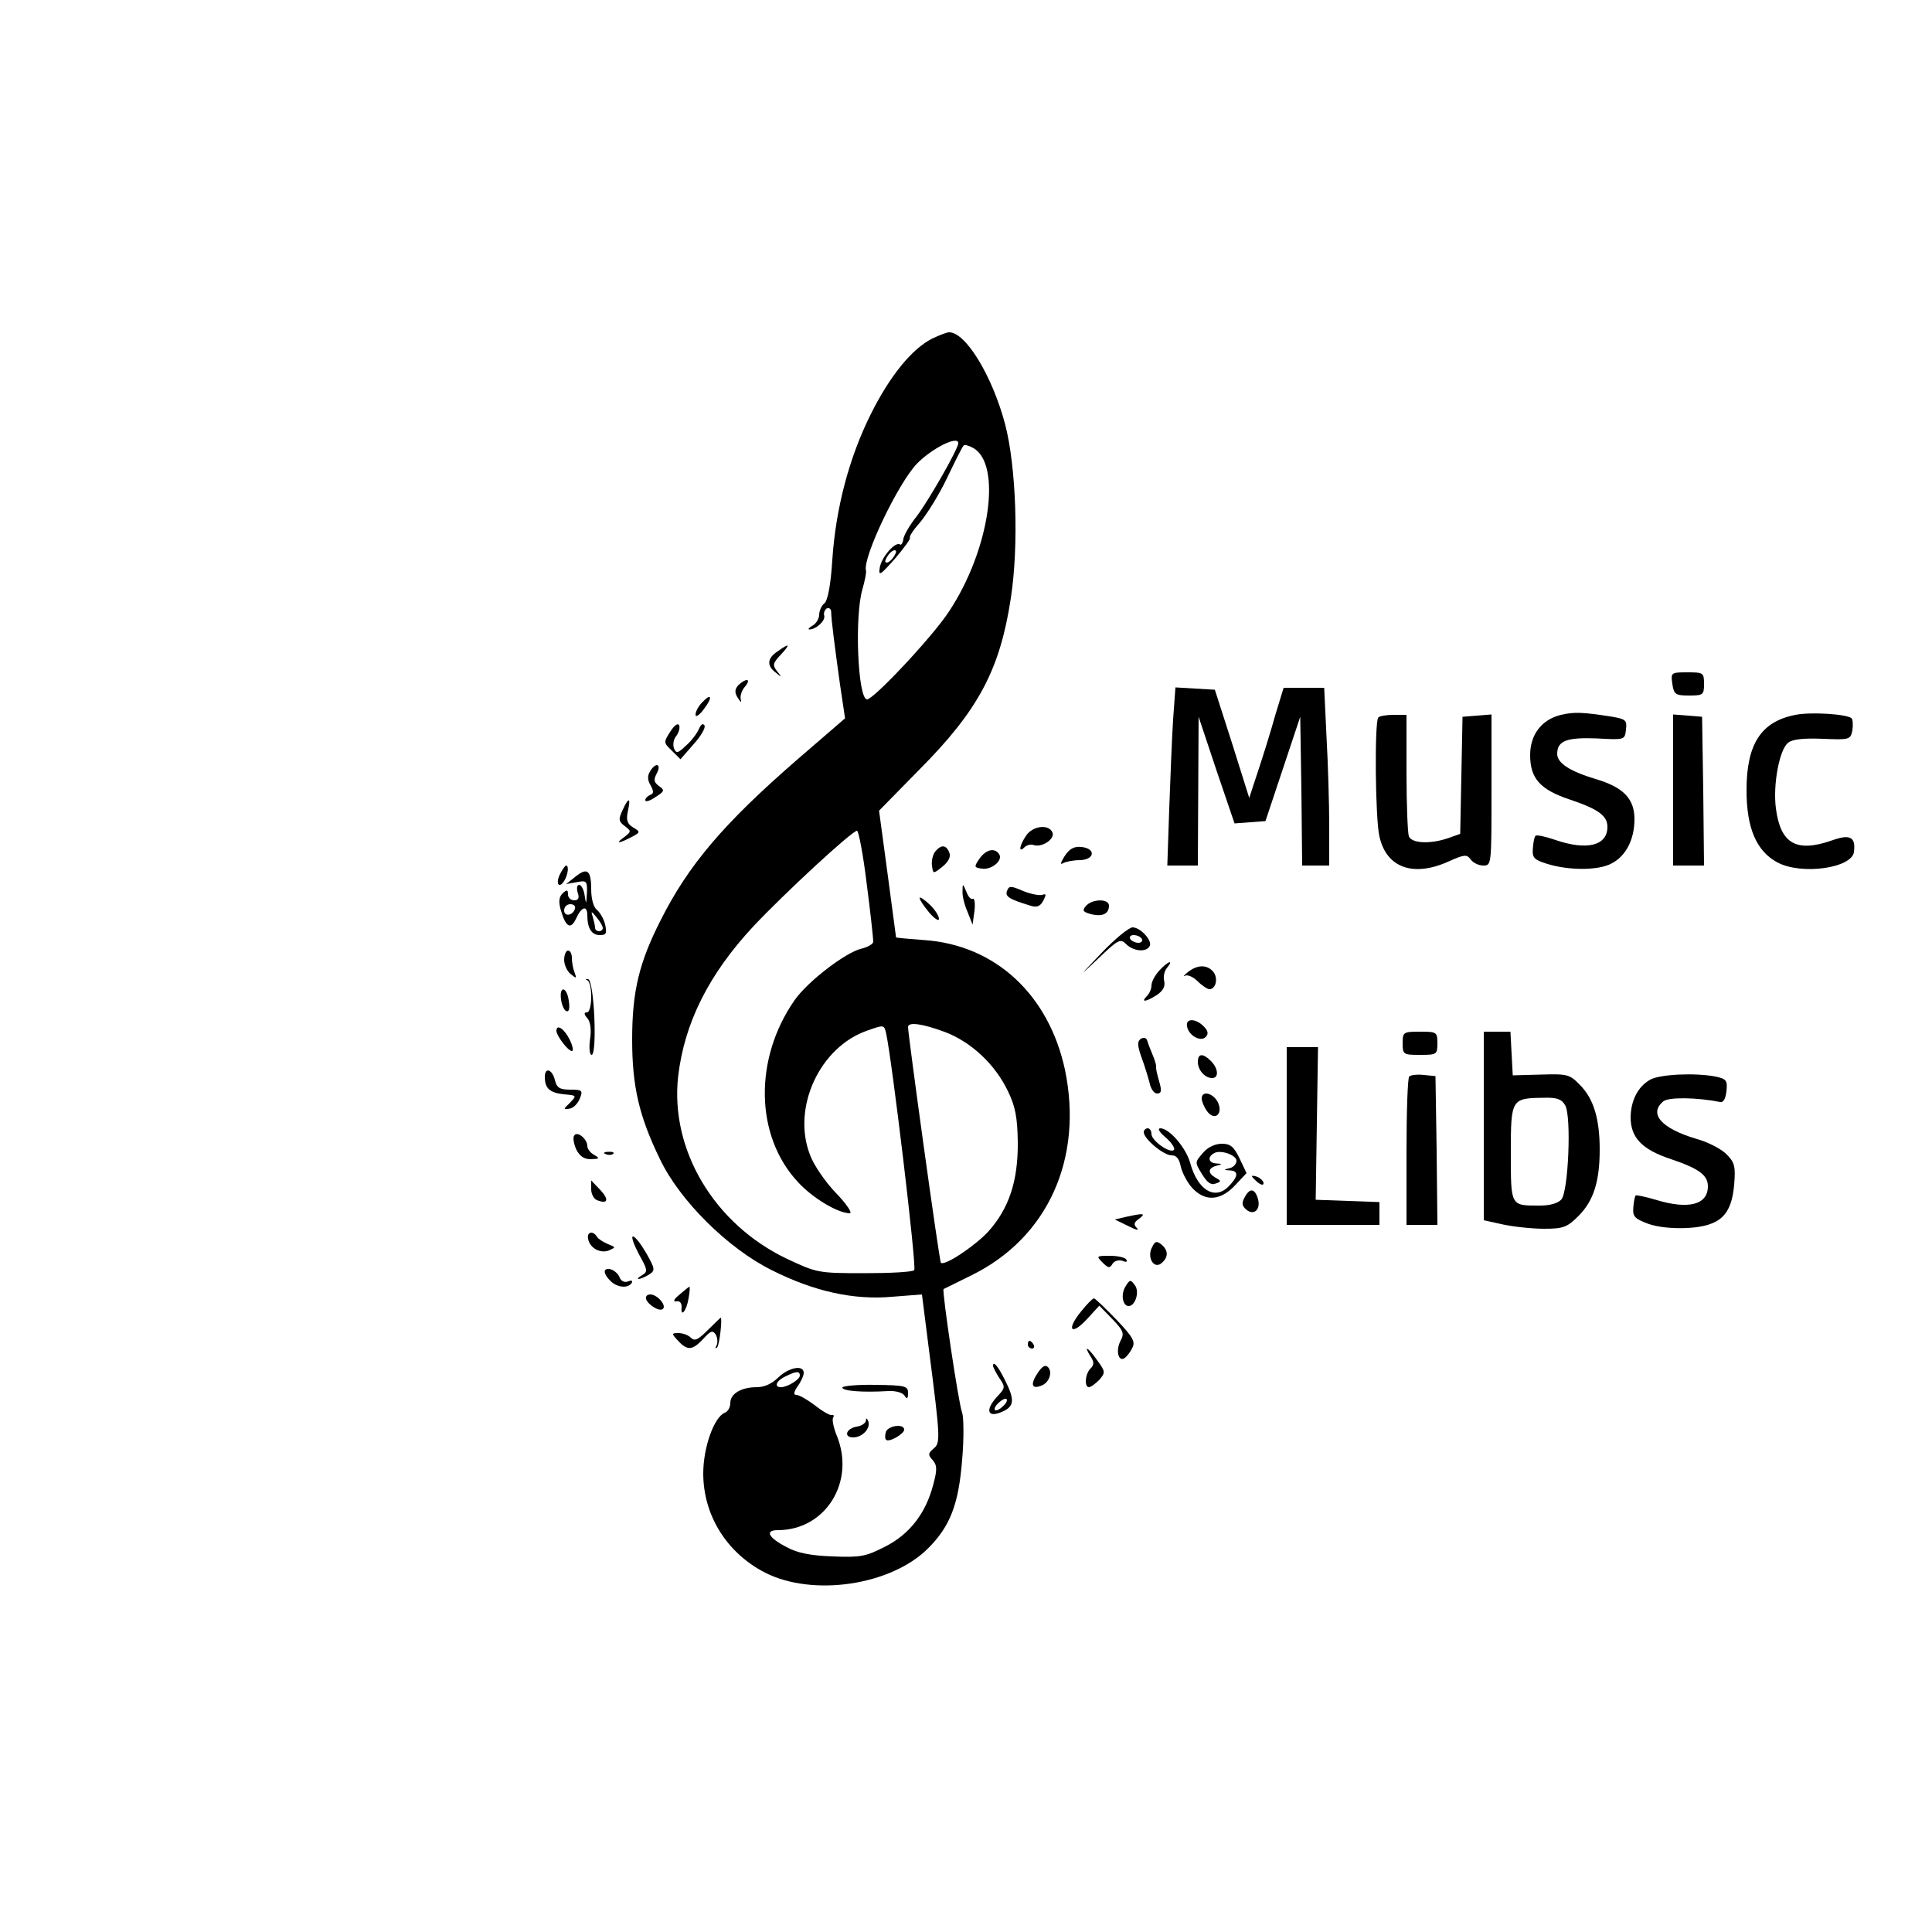 <?xml version="1.0" standalone="no"?>
<!DOCTYPE svg PUBLIC "-//W3C//DTD SVG 20010904//EN"
 "http://www.w3.org/TR/2001/REC-SVG-20010904/DTD/svg10.dtd">
<svg version="1.0" xmlns="http://www.w3.org/2000/svg"
 width="500pt" height="500pt" viewBox="0 0 500 500"
 preserveAspectRatio="xMidYMid meet">

<g transform="translate(0,500) scale(0.1,-0.1)"
fill="#000000" stroke="none">
<path d="M2413 4124 c-52 -26 -109 -95 -159 -195 -56 -112 -91 -243 -100 -378
-4 -65 -12 -105 -20 -112 -8 -6 -14 -20 -14 -30 0 -10 -8 -23 -17 -28 -10 -6
-13 -10 -8 -10 17 0 42 23 38 36 -2 6 1 14 6 18 6 3 11 0 12 -7 0 -21 10 -96
23 -190 l13 -87 -124 -107 c-190 -165 -281 -272 -353 -415 -56 -110 -74 -185
-74 -309 0 -122 18 -199 72 -310 51 -107 176 -231 289 -287 109 -55 212 -78
312 -69 l77 6 18 -142 c30 -233 30 -242 12 -257 -14 -12 -15 -16 -2 -30 11
-13 12 -24 1 -64 -19 -73 -61 -128 -125 -160 -49 -25 -63 -28 -135 -25 -57 2
-92 9 -119 24 -47 24 -58 44 -23 44 124 0 202 126 152 246 -8 20 -12 40 -9 45
3 5 2 8 -3 7 -4 -2 -24 9 -44 25 -20 15 -41 27 -48 27 -8 0 -7 7 3 22 9 12 16
28 16 35 0 22 -39 14 -66 -12 -16 -16 -36 -25 -55 -25 -41 0 -69 -17 -69 -41
0 -11 -6 -22 -14 -25 -28 -11 -56 -90 -56 -157 0 -109 61 -206 160 -257 124
-63 326 -33 422 63 57 57 79 114 88 229 5 56 4 111 0 122 -9 21 -53 318 -48
320 2 1 35 17 73 36 197 97 289 302 241 532 -42 194 -180 322 -363 335 -40 3
-73 6 -74 7 0 1 -10 75 -22 165 l-22 163 105 107 c152 153 208 258 236 443 21
136 14 341 -15 451 -33 124 -102 238 -145 237 -6 0 -26 -8 -43 -16z m67 -271
c0 -15 -80 -154 -109 -191 -16 -20 -31 -46 -33 -56 -1 -11 -6 -18 -9 -15 -12
8 -47 -32 -52 -59 -4 -24 0 -22 39 22 24 28 41 52 39 54 -3 3 9 21 26 40 17
20 49 71 70 115 21 44 40 82 43 84 2 3 13 0 24 -6 76 -41 44 -265 -63 -425
-42 -64 -194 -226 -211 -226 -24 0 -33 215 -12 285 6 22 11 44 9 49 -8 34 83
225 132 276 39 40 107 74 107 53z m-170 -298 c-7 -9 -15 -13 -18 -10 -3 2 1
11 8 20 7 9 15 13 18 10 3 -2 -1 -11 -8 -20z m-67 -842 c10 -76 17 -143 17
-150 0 -6 -14 -14 -30 -18 -41 -9 -141 -86 -174 -134 -105 -151 -102 -350 8
-469 38 -42 103 -81 135 -82 8 0 -8 24 -36 53 -27 28 -58 73 -67 99 -47 122
26 279 149 321 42 15 43 15 48 -6 15 -65 80 -608 73 -614 -4 -5 -62 -8 -129
-8 -120 0 -123 1 -200 37 -189 90 -303 282 -282 472 16 138 79 265 196 390 79
84 254 246 267 246 4 0 16 -62 25 -137z m203 -384 c68 -26 130 -84 163 -154
19 -39 24 -68 25 -130 1 -102 -23 -173 -77 -233 -37 -39 -113 -89 -122 -80 -4
3 -85 590 -85 610 0 14 37 9 96 -13z m-376 -889 c0 -10 -32 -30 -49 -30 -19 0
-12 17 12 28 28 14 37 14 37 2z"/>
<path d="M2012 3314 c-27 -18 -28 -37 -4 -55 15 -13 16 -12 3 4 -12 15 -11 21
9 42 27 29 24 32 -8 9z"/>
<path d="M4328 3230 c4 -27 8 -30 43 -30 37 0 39 2 39 30 0 29 -2 30 -43 30
-43 0 -43 -1 -39 -30z"/>
<path d="M1910 3226 c-9 -11 -9 -19 0 -33 7 -11 10 -12 7 -3 -2 8 2 23 11 33
8 9 10 17 5 17 -6 0 -16 -7 -23 -14z"/>
<path d="M3036 3138 c-3 -46 -7 -149 -10 -230 l-5 -148 40 0 39 0 1 193 1 192
46 -138 47 -138 40 3 40 3 45 135 45 135 3 -192 2 -193 35 0 35 0 0 103 c0 56
-3 159 -7 230 l-6 127 -53 0 -52 0 -22 -72 c-11 -40 -31 -104 -44 -143 l-23
-70 -44 140 -45 140 -51 3 -51 3 -6 -83z"/>
<path d="M1817 3182 c-10 -10 -17 -24 -17 -32 0 -7 10 -1 21 14 24 31 21 45
-4 18z"/>
<path d="M4040 3150 c-50 -12 -80 -51 -80 -104 0 -61 26 -90 105 -116 71 -24
95 -41 95 -70 0 -48 -52 -62 -134 -34 -26 9 -49 14 -52 11 -3 -2 -6 -17 -7
-33 -2 -24 3 -29 38 -40 56 -17 131 -17 165 1 38 19 60 63 60 115 0 53 -29 83
-101 104 -66 20 -99 41 -99 65 0 34 25 43 102 40 73 -4 73 -4 76 23 3 24 -1
27 -35 33 -76 12 -99 13 -133 5z"/>
<path d="M4647 3150 c-89 -17 -127 -75 -127 -195 0 -99 26 -158 80 -187 62
-33 192 -15 198 27 5 39 -10 47 -57 30 -92 -32 -133 -9 -145 83 -8 61 9 153
32 170 11 9 41 12 89 10 70 -3 72 -2 77 22 2 14 1 28 -2 31 -12 11 -105 17
-145 9z"/>
<path d="M3567 3143 c-10 -10 -8 -262 3 -308 18 -81 88 -106 180 -64 40 18 46
18 56 5 6 -9 21 -16 33 -16 21 0 21 2 21 196 l0 195 -37 -3 -38 -3 -3 -152 -3
-151 -31 -11 c-46 -16 -95 -14 -102 5 -3 9 -6 83 -6 165 l0 149 -33 0 c-19 0
-37 -3 -40 -7z"/>
<path d="M4330 2956 l0 -196 40 0 40 0 -2 193 -3 192 -37 3 -38 3 0 -195z"/>
<path d="M1735 3107 c-18 -28 -18 -29 4 -50 l22 -22 34 39 c19 21 32 43 28 49
-4 6 -9 2 -14 -9 -4 -10 -18 -30 -33 -43 -22 -21 -26 -22 -32 -7 -3 9 -1 23 6
31 6 8 10 20 8 27 -3 8 -12 2 -23 -15z"/>
<path d="M1682 3003 c-7 -11 -6 -23 2 -36 8 -15 8 -21 -1 -24 -7 -3 -13 -9
-13 -14 0 -5 12 -2 26 8 24 15 25 18 9 29 -13 10 -14 16 -5 33 13 25 -4 29
-18 4z"/>
<path d="M1611 2903 c-11 -24 -10 -29 6 -41 17 -13 17 -14 -1 -28 -25 -18 -16
-18 17 -1 25 13 25 14 5 26 -15 9 -18 19 -13 42 8 36 2 37 -14 2z"/>
<path d="M2656 2838 c-18 -26 -21 -47 -5 -31 6 6 17 9 24 6 21 -7 55 15 49 32
-9 23 -51 18 -68 -7z"/>
<path d="M2420 2796 c-6 -8 -10 -25 -8 -37 3 -21 3 -21 27 -2 16 13 22 26 18
36 -8 21 -21 22 -37 3z"/>
<path d="M2755 2784 c-10 -16 -12 -23 -4 -18 7 4 27 8 44 8 38 1 42 30 4 34
-19 2 -31 -4 -44 -24z"/>
<path d="M2535 2778 c-15 -22 -14 -23 6 -26 25 -4 55 21 45 37 -11 18 -34 13
-51 -11z"/>
<path d="M1450 2739 c-13 -24 -4 -41 10 -19 10 16 13 40 5 40 -2 0 -9 -9 -15
-21z"/>
<path d="M1489 2731 l-24 -19 28 5 c25 5 27 3 26 -28 -2 -31 -2 -31 -6 -6 -2
15 -9 27 -14 27 -6 0 -7 -9 -4 -20 5 -14 2 -20 -9 -20 -9 0 -16 7 -16 15 0 13
-3 13 -14 3 -9 -9 -11 -21 -5 -42 13 -46 26 -53 40 -23 14 31 29 35 29 8 0
-33 11 -51 32 -51 17 0 19 4 14 28 -4 15 -14 32 -22 38 -8 7 -14 28 -14 52 0
50 -10 58 -41 33z m-1 -83 c-6 -18 -28 -21 -28 -4 0 9 7 16 16 16 9 0 14 -5
12 -12z m72 -50 c0 -4 -4 -8 -10 -8 -5 0 -10 4 -10 9 0 5 -3 18 -6 28 -5 16
-4 16 10 -1 9 -11 16 -23 16 -28z"/>
<path d="M2491 2694 c-1 -12 5 -36 13 -54 l13 -33 5 36 c2 19 0 33 -4 31 -5
-3 -12 5 -17 18 -9 22 -10 22 -10 2z"/>
<path d="M2606 2694 c-5 -14 5 -21 61 -38 16 -5 25 -2 33 13 8 16 8 19 -3 15
-7 -2 -29 2 -49 10 -32 14 -37 14 -42 0z"/>
<path d="M2380 2676 c0 -5 11 -21 25 -38 14 -16 25 -23 25 -16 0 8 -11 25 -25
38 -14 13 -25 20 -25 16z"/>
<path d="M2810 2655 c-10 -12 -7 -15 14 -21 29 -7 46 1 46 22 0 19 -44 18 -60
-1z"/>
<path d="M2850 2533 c-59 -62 -60 -63 -8 -14 52 50 58 53 73 37 19 -18 51 -21
60 -5 9 13 -23 49 -44 49 -9 0 -46 -30 -81 -67z m105 37 c3 -5 -1 -10 -9 -10
-8 0 -18 5 -21 10 -3 6 1 10 9 10 8 0 18 -4 21 -10z"/>
<path d="M1460 2516 c0 -13 8 -30 17 -37 15 -12 16 -12 10 4 -4 10 -7 27 -7
38 0 10 -4 19 -10 19 -5 0 -10 -11 -10 -24z"/>
<path d="M3000 2488 c-11 -12 -20 -29 -20 -38 0 -9 -5 -21 -12 -28 -17 -17 -2
-15 26 3 16 11 22 22 19 36 -3 10 0 26 7 34 19 23 3 18 -20 -7z"/>
<path d="M3074 2484 c-10 -8 -14 -13 -7 -9 7 3 21 -3 33 -15 11 -11 25 -20 30
-20 17 0 23 29 10 45 -16 19 -41 19 -66 -1z"/>
<path d="M1520 2463 c14 -7 13 -83 -1 -83 -8 0 -8 -5 1 -15 8 -9 11 -30 7 -55
-3 -22 -1 -40 4 -40 15 0 7 193 -9 196 -7 1 -8 0 -2 -3z"/>
<path d="M1452 2413 c2 -14 8 -28 14 -30 7 -2 9 8 6 27 -5 37 -25 40 -20 3z"/>
<path d="M3072 2344 c4 -24 35 -41 48 -28 8 8 7 16 -5 28 -21 21 -47 21 -43 0z"/>
<path d="M1440 2332 c0 -12 30 -52 40 -52 5 0 2 14 -6 30 -14 28 -34 41 -34
22z"/>
<path d="M3630 2300 c0 -29 2 -30 45 -30 43 0 45 1 45 30 0 29 -2 30 -45 30
-43 0 -45 -1 -45 -30z"/>
<path d="M3840 2086 l0 -244 50 -11 c28 -6 76 -11 106 -11 50 0 60 4 89 33 39
39 55 89 55 172 0 80 -16 132 -51 167 -27 28 -33 29 -101 27 l-73 -2 -3 56 -3
57 -34 0 -35 0 0 -244z m211 53 c16 -30 8 -221 -10 -243 -9 -10 -29 -16 -56
-16 -76 0 -75 -3 -75 136 0 141 1 142 87 143 33 1 45 -4 54 -20z"/>
<path d="M2953 2312 c-10 -7 -10 -16 1 -48 8 -21 17 -51 21 -66 3 -16 12 -28
19 -28 12 0 13 7 6 31 -5 17 -9 34 -8 38 1 3 -3 17 -9 31 -6 14 -12 30 -14 37
-2 7 -9 9 -16 5z"/>
<path d="M3330 2060 l0 -230 120 0 120 0 0 30 0 29 -82 3 -83 3 3 198 3 197
-40 0 -41 0 0 -230z"/>
<path d="M3100 2252 c0 -21 18 -42 37 -42 18 0 16 25 -3 44 -21 21 -34 20 -34
-2z"/>
<path d="M1410 2213 c0 -30 13 -41 49 -45 34 -3 34 -3 16 -22 -18 -17 -18 -18
0 -15 10 2 21 14 26 27 8 20 5 22 -25 22 -28 0 -35 5 -40 25 -7 28 -26 34 -26
8z"/>
<path d="M3647 2214 c-4 -4 -7 -92 -7 -196 l0 -188 40 0 40 0 -2 193 -3 192
-30 3 c-17 2 -34 0 -38 -4z"/>
<path d="M4271 2206 c-32 -18 -50 -53 -51 -97 0 -53 29 -84 105 -109 71 -24
95 -41 95 -70 0 -48 -50 -61 -135 -35 -27 8 -51 13 -52 11 -2 -2 -5 -16 -6
-31 -2 -24 4 -29 38 -42 25 -9 64 -13 103 -11 84 5 113 33 120 112 4 48 1 58
-20 79 -14 14 -49 32 -79 40 -90 27 -123 65 -84 97 14 11 87 10 147 -2 8 -2
14 9 16 28 3 28 0 32 -29 38 -52 10 -142 6 -168 -8z"/>
<path d="M3110 2157 c0 -7 6 -22 14 -33 20 -27 43 -6 27 25 -13 23 -41 29 -41
8z"/>
<path d="M2960 2070 c0 -17 51 -60 72 -60 13 0 20 -9 24 -30 4 -16 17 -41 30
-55 33 -35 72 -33 110 7 l30 32 -18 38 c-15 31 -24 38 -46 38 -17 0 -37 -9
-49 -24 -21 -24 -21 -24 -2 -55 13 -21 23 -29 35 -24 15 5 15 7 0 15 -21 12
-20 25 2 31 16 4 16 5 0 6 -20 1 -24 16 -7 26 16 11 59 -4 59 -19 0 -8 -8 -17
-17 -19 -17 -4 -17 -5 0 -6 23 -1 22 -16 -4 -42 -36 -36 -80 -8 -99 62 -11 39
-54 89 -77 89 -8 0 -3 -10 14 -24 15 -13 25 -28 21 -32 -10 -10 -58 24 -58 41
0 8 -4 15 -10 15 -5 0 -10 -5 -10 -10z"/>
<path d="M1486 2061 c-4 -5 -1 -21 5 -35 9 -18 20 -26 38 -26 23 1 24 2 9 11
-10 5 -18 16 -18 23 0 19 -27 40 -34 27z"/>
<path d="M1568 2013 c7 -3 16 -2 19 1 4 3 -2 6 -13 5 -11 0 -14 -3 -6 -6z"/>
<path d="M3240 1956 c0 -2 7 -9 15 -16 9 -7 15 -8 15 -2 0 5 -7 12 -15 16 -8
3 -15 4 -15 2z"/>
<path d="M1530 1922 c0 -12 7 -25 15 -28 28 -11 32 1 9 26 l-24 25 0 -23z"/>
<path d="M3221 1901 c-8 -14 -7 -22 5 -32 20 -16 38 2 29 30 -8 26 -21 27 -34
2z"/>
<path d="M2915 1851 l-30 -7 35 -17 c19 -10 29 -12 23 -6 -10 10 -9 15 5 25
18 14 13 15 -33 5z"/>
<path d="M1522 1794 c4 -24 32 -39 54 -30 18 8 18 8 -2 16 -12 5 -25 13 -29
19 -10 17 -27 13 -23 -5z"/>
<path d="M1653 1755 c23 -41 24 -46 9 -55 -9 -5 -14 -10 -9 -10 4 0 16 5 26
11 17 11 17 14 -6 55 -14 24 -29 44 -35 44 -5 0 2 -20 15 -45z"/>
<path d="M2982 1773 c-15 -26 4 -59 24 -42 18 15 18 33 0 48 -12 10 -17 9 -24
-6z"/>
<path d="M2853 1733 c15 -15 19 -16 26 -4 5 8 16 11 26 8 9 -4 14 -3 10 3 -3
6 -23 10 -43 10 -35 0 -35 -1 -19 -17z"/>
<path d="M1566 1713 c-3 -4 1 -15 11 -25 17 -20 48 -24 58 -8 3 6 -1 7 -9 4
-9 -4 -18 0 -22 9 -6 17 -29 29 -38 20z"/>
<path d="M2913 1671 c-13 -20 -8 -51 8 -51 17 0 29 37 16 54 -11 15 -13 15
-24 -3z"/>
<path d="M1759 1650 c-15 -12 -18 -19 -9 -18 9 2 14 -4 14 -14 -3 -30 13 -10
18 22 3 16 4 30 2 30 -1 0 -12 -9 -25 -20z"/>
<path d="M1672 1638 c6 -16 36 -34 44 -25 9 9 -15 37 -33 37 -8 0 -13 -5 -11
-12z"/>
<path d="M2797 1605 c-38 -47 -25 -63 16 -19 l32 35 33 -34 c30 -31 32 -38 22
-57 -13 -24 -6 -55 10 -45 5 3 15 15 20 26 9 16 3 28 -41 74 -29 30 -55 55
-58 55 -3 0 -19 -16 -34 -35z"/>
<path d="M1832 1558 c-25 -25 -34 -30 -44 -20 -7 7 -21 12 -32 12 -18 0 -19
-1 -1 -20 24 -26 37 -25 65 5 20 22 25 23 33 10 4 -8 5 -21 1 -28 -4 -7 -3 -8
2 -4 6 6 14 77 9 77 0 0 -15 -14 -33 -32z"/>
<path d="M2660 1520 c0 -5 5 -10 11 -10 5 0 7 5 4 10 -3 6 -8 10 -11 10 -2 0
-4 -4 -4 -10z"/>
<path d="M2822 1490 c10 -15 10 -22 0 -32 -14 -14 -16 -48 -4 -48 5 0 17 9 27
19 16 19 16 21 -5 50 -24 34 -37 42 -18 11z"/>
<path d="M2570 1465 c0 -3 7 -17 16 -31 16 -23 16 -26 -5 -48 -35 -38 -24 -59
20 -36 24 13 24 31 -1 80 -18 36 -30 49 -30 35z m30 -100 c-7 -8 -17 -15 -22
-15 -6 0 -5 7 2 15 7 8 17 15 22 15 6 0 5 -7 -2 -15z"/>
<path d="M2685 1446 c-19 -29 -15 -42 10 -32 20 7 30 35 17 48 -7 7 -15 2 -27
-16z"/>
<path d="M2180 1409 c0 -9 53 -13 119 -9 19 1 37 -4 42 -12 6 -10 9 -8 9 7 0
18 -7 20 -85 21 -47 1 -85 -3 -85 -7z"/>
<path d="M2241 1323 c-1 -6 -11 -13 -23 -15 -28 -4 -36 -28 -10 -28 24 0 46
24 39 42 -4 9 -6 9 -6 1z"/>
<path d="M2293 1295 c-3 -9 -3 -18 0 -21 7 -8 47 15 47 26 0 16 -40 11 -47 -5z"/>
</g>
</svg>
